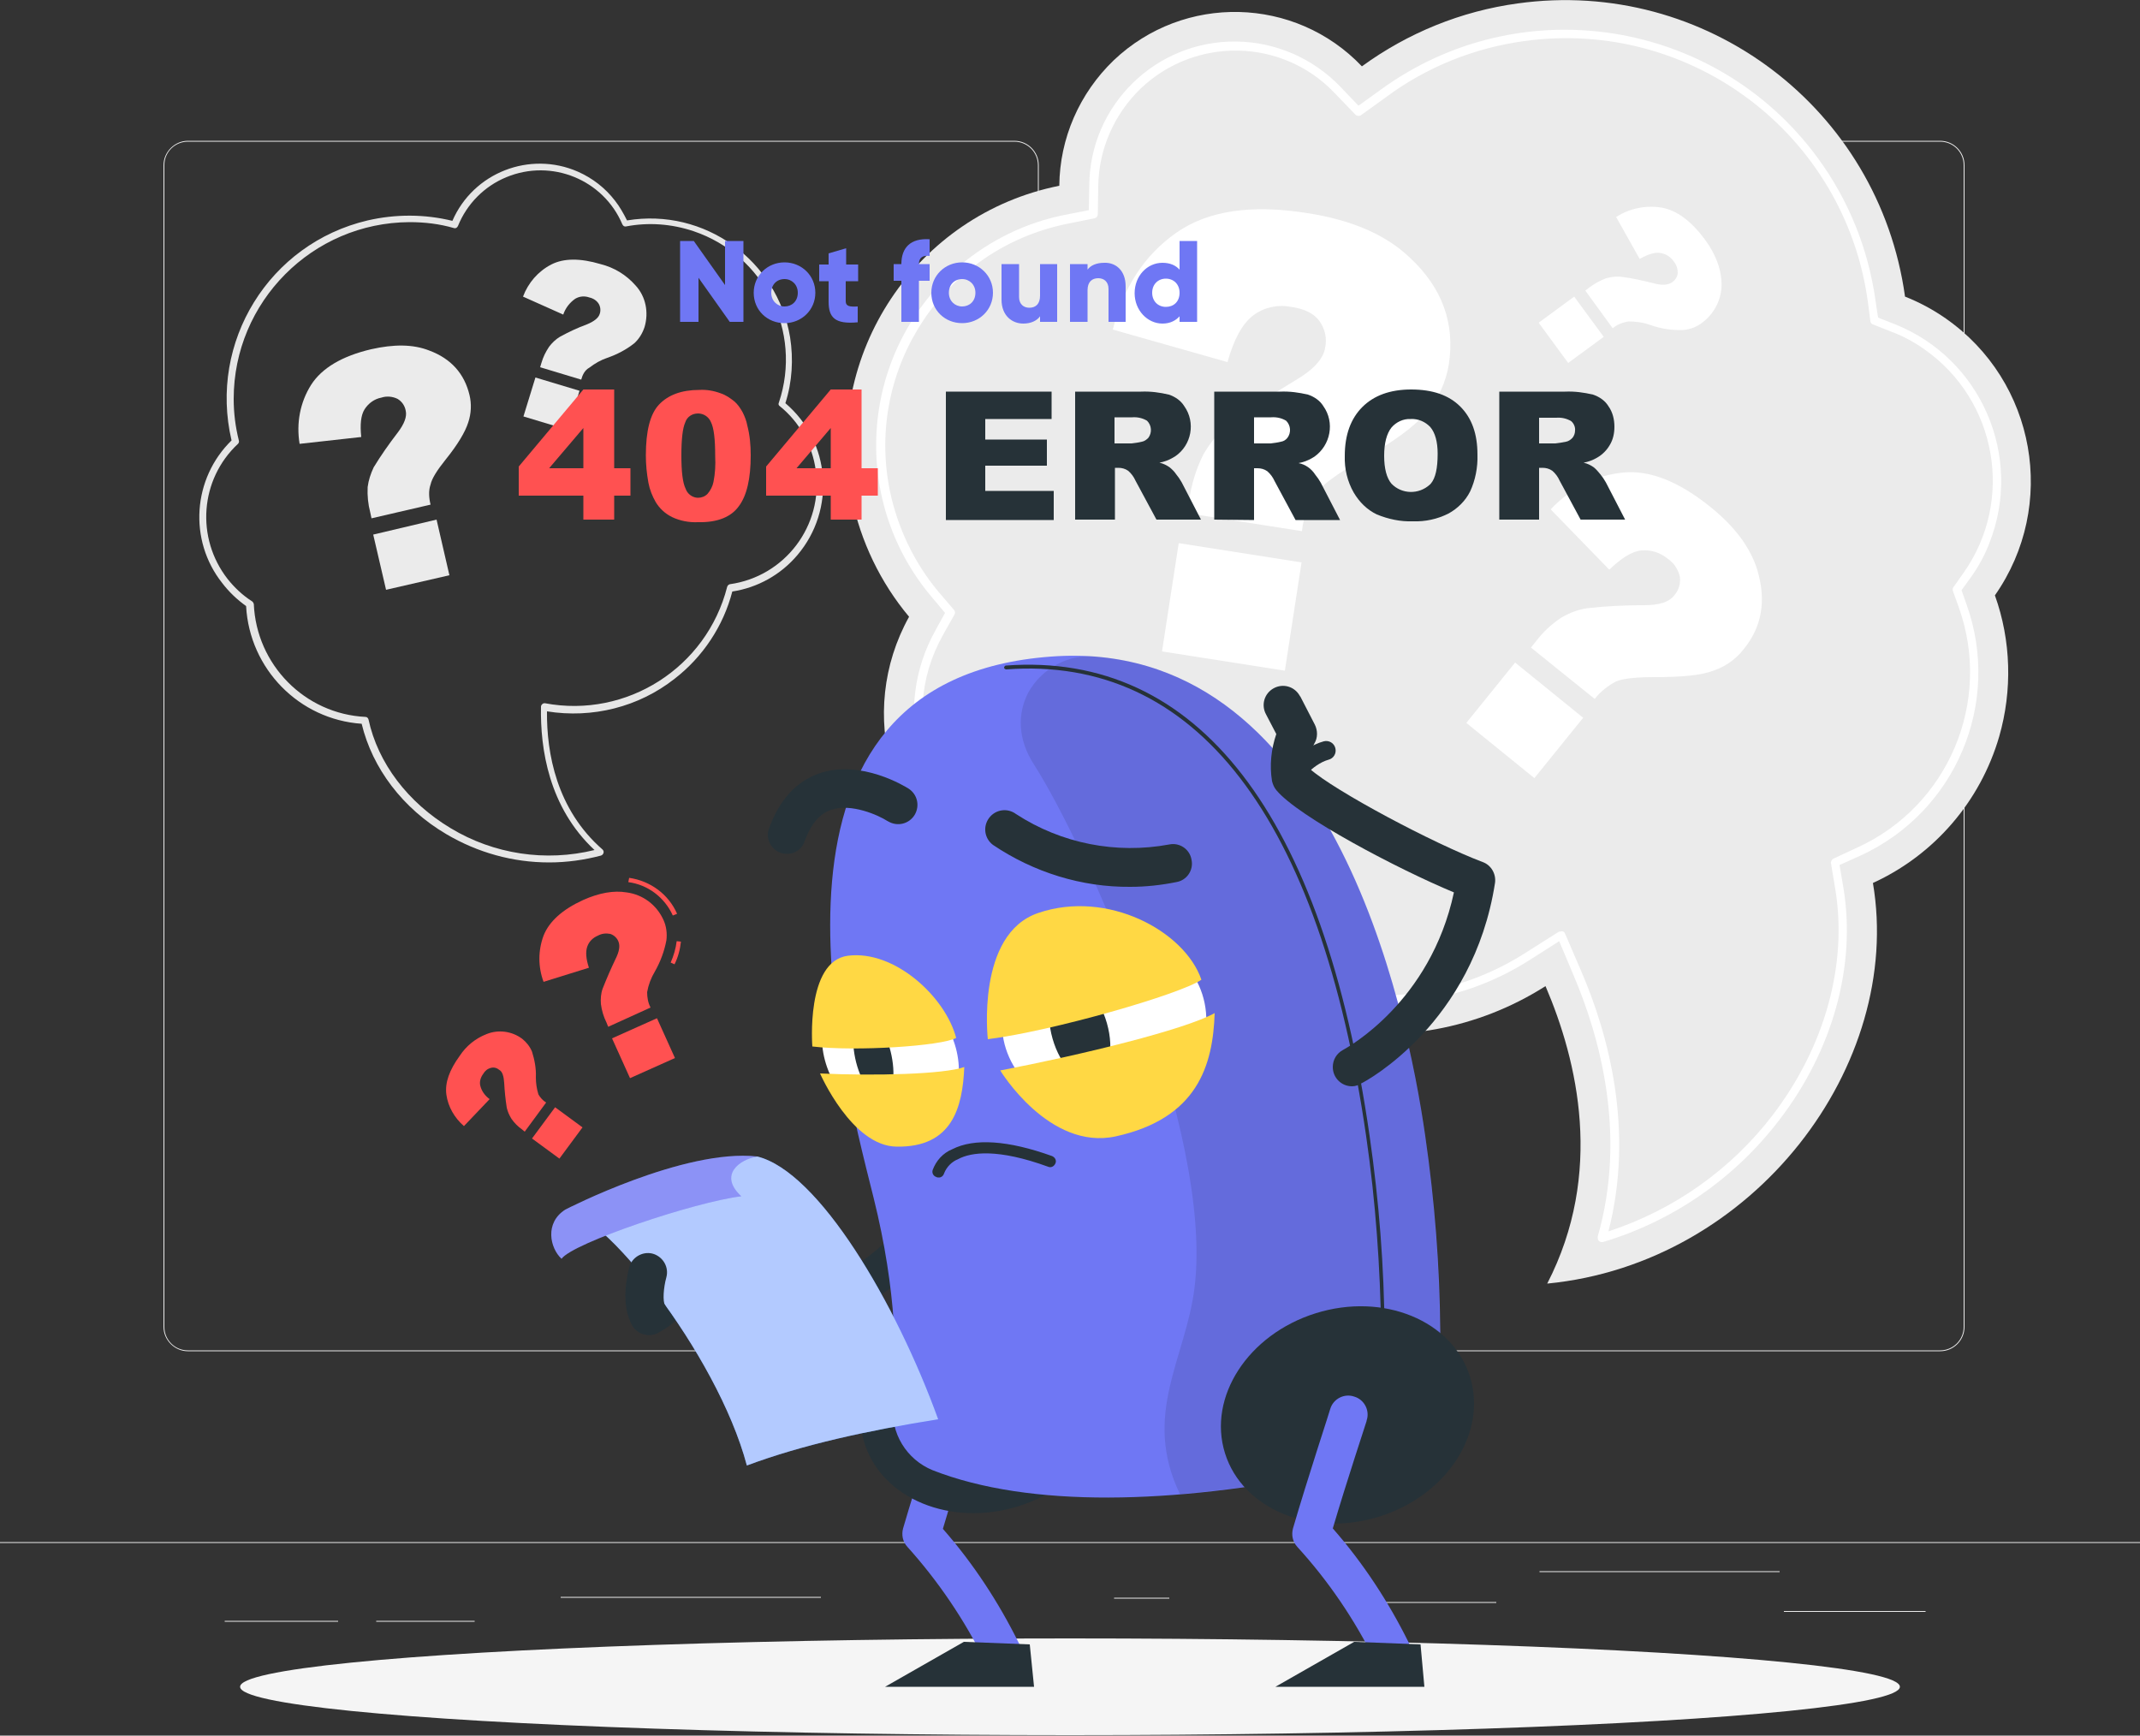 <?xml version="1.0" encoding="utf-8"?>
<!-- Generator: Adobe Illustrator 26.2.1, SVG Export Plug-In . SVG Version: 6.00 Build 0)  -->
<svg version="1.1" id="Layer_1" xmlns="http://www.w3.org/2000/svg" xmlns:xlink="http://www.w3.org/1999/xlink" x="0px" y="0px"
	 viewBox="0 0 500 405.5" style="enable-background:new 0 0 500 405.5;" xml:space="preserve">
<rect x="0" y="0" width="500" height="405.5" fill="#333333" stroke="none"/>
<style type="text/css">
	.st0{fill:#EBEBEB;}
	.st1{fill:#FFFFFF;}
	.st2{fill:#E6E6E6;}
	.st3{fill:#F5F5F5;}
	.st4{fill:#FF5151;}
	.st5{fill:#6F77F4;}
	.st6{fill:#263238;}
	.st7{opacity:0.1;enable-background:new    ;}
	.st8{fill:#FFD844;}
	.st9{fill:#407BFF;}
	.st10{opacity:0.6;fill:#FFFFFF;enable-background:new    ;}
	.st11{opacity:0.2;fill:#FFFFFF;enable-background:new    ;}
	.st12{enable-background:new    ;}
</style>
<g>
	<g id="freepik--background-complete--inject-91">
		<rect id="Rectangle_2156" y="360.3" class="st0" width="500" height="0.2"/>
		<rect id="Rectangle_2157" x="416.8" y="376.4" class="st0" width="33.1" height="0.2"/>
		<rect id="Rectangle_2158" x="260.3" y="373.3" class="st0" width="12.9" height="0.2"/>
		<rect id="Rectangle_2159" x="322.5" y="374.3" class="st0" width="27.1" height="0.2"/>
		<rect id="Rectangle_2160" x="359.7" y="367.1" class="st0" width="56.1" height="0.2"/>
		<rect id="Rectangle_2161" x="52.5" y="378.7" class="st0" width="26.5" height="0.2"/>
		<rect id="Rectangle_2162" x="87.9" y="378.7" class="st0" width="23" height="0.2"/>
		<rect id="Rectangle_2163" x="131" y="373.1" class="st0" width="60.8" height="0.2"/>
		<path id="Path_8777" class="st0" d="M237,315.7H43.9c-3.1,0-5.7-2.6-5.7-5.7V38.6c0-3.1,2.6-5.7,5.7-5.7H237
			c3.2,0,5.7,2.6,5.7,5.7l0,0V310C242.7,313.1,240.2,315.7,237,315.7z M43.9,33.1c-3,0-5.5,2.4-5.5,5.5V310c0,3,2.4,5.5,5.5,5.5H237
			c3,0,5.5-2.4,5.5-5.5V38.6c0-3-2.4-5.5-5.5-5.5H43.9z"/>
		<path id="Path_8778" class="st0" d="M453.3,315.7H260.2c-3.2,0-5.7-2.6-5.7-5.7V38.6c0-3.1,2.6-5.7,5.7-5.7h193.1
			c3.1,0,5.7,2.5,5.7,5.7V310C459,313.1,456.5,315.7,453.3,315.7z M260.2,33.1c-3,0-5.5,2.4-5.5,5.5V310c0,3,2.4,5.5,5.5,5.5h193.1
			c3,0,5.5-2.4,5.5-5.5V38.6c0-3-2.4-5.5-5.5-5.5H260.2z"/>
		<path id="Path_8779" class="st0" d="M467.1,172.1c3.1-10.8,2.8-22.4-1-33c14.7-21,9.6-50-11.5-64.7c-3-2.1-6.2-3.8-9.5-5.1
			c-6.1-44-46.6-74.6-90.5-68.5c-13.2,1.8-25.7,6.9-36.4,14.7c-15.6-16.4-41.6-17-58-1.4c-8,7.7-12.6,18.2-12.7,29.3
			c-33.5,6.7-55.2,39.4-48.5,72.9c2.1,10.2,6.7,19.8,13.4,27.8c-12.5,22.5-4.4,50.9,18.1,63.3c10.3,5.7,22.4,7.3,33.8,4.5
			c22.3,30.8,64.7,38.9,96.8,18.5c7.5,17.5,13.7,43.7,0.4,69.5c48.4-4.7,83.3-51.1,76.1-93.6C452,199.7,462.7,187.2,467.1,172.1z"/>
		<path id="Path_8780" class="st1" d="M374.3,290.2c-0.6,0-1-0.4-1-1c0-0.1,0-0.2,0-0.3c6.8-23.7,0.6-46.5-5.8-61.4l-3.2-7.6
			l-6.9,4.4c-28.9,18.4-67.2,11.1-87.4-16.6l-2.8-3.8l-4.6,1.1c-21.2,5.3-42.7-7.6-47.9-28.8c-2.4-9.7-1.1-20,3.8-28.8l2.3-4.2
			l-3.1-3.7c-19.6-23.2-16.7-57.8,6.5-77.4c7.1-6,15.5-10.1,24.6-11.9l5.6-1.1l0.1-5.7c0.1-18.8,15.5-33.9,34.3-33.7
			c9.2,0.1,18,3.9,24.4,10.6l4.2,4.4l5-3.6C355-2.8,400.8,4.3,424.7,36.9c7.2,9.8,11.8,21.2,13.5,33.3l0.6,4l3.8,1.5
			c20.3,8,30.2,31,22.2,51.2c-1.1,2.9-2.6,5.6-4.4,8.1l-2.1,2.9l1.2,3.4c8.2,23-2.6,48.4-24.8,58.6l-4.9,2.2l0.9,5.3
			c3,18.1-2.4,37.9-15,54.3c-10.4,13.6-24.8,23.6-41.2,28.5C374.5,290.2,374.4,290.2,374.3,290.2L374.3,290.2z M364.8,217.6
			c0.4-0.1,0.8,0.2,0.9,0.6l3.7,8.6c6.4,14.8,12.5,37.3,6.4,60.9c15.3-5,28.7-14.5,38.4-27.2c12.2-16,17.5-35.2,14.6-52.8l-1-6
			c-0.1-0.4,0.2-0.9,0.6-1.1l5.6-2.6c21.2-9.7,31.5-34,23.7-56l-1.4-3.9c-0.1-0.3-0.1-0.6,0.1-0.9l2.4-3.4
			c11.9-16.9,7.8-40.3-9.2-52.2c-2.4-1.7-5-3.1-7.7-4.1l-4.3-1.7c-0.3-0.1-0.6-0.4-0.6-0.8l-0.6-4.6c-5.4-39-41.3-66.2-80.3-60.8
			c-11.7,1.6-22.9,6.1-32.4,13.2l-5.7,4.1c-0.4,0.3-1,0.2-1.3-0.1l-4.9-5.1c-12.2-12.8-32.5-13.2-45.3-1c-6.2,6-9.8,14.2-9.9,22.8
			l-0.1,6.5c0,0.5-0.3,0.9-0.8,1l-6.4,1.3c-28.6,5.8-47.2,33.7-41.4,62.3c1.8,8.7,5.7,16.9,11.4,23.7l3.6,4.2
			c0.3,0.3,0.3,0.8,0.1,1.1l-2.7,4.8c-1.4,2.5-2.5,5.1-3.3,7.8c-5.8,19.9,5.7,40.8,25.7,46.5c6.3,1.8,13,2,19.5,0.4l5.2-1.3
			c0.4-0.1,0.8,0.1,1,0.4l3.2,4.4c19.5,27,56.6,34,84.7,16.1l7.9-5C364.4,217.7,364.6,217.6,364.8,217.6L364.8,217.6z"/>
		<path id="Path_8781" class="st1" d="M304.2,124.1l-26.8-4.2l0.4-2.7c0.5-3.8,1.6-7.5,3.3-10.9c1.5-2.7,3.5-5.1,5.8-7.1
			c2.4-2,7.6-5.4,15.7-10.3c4.3-2.5,6.6-5.1,7-7.6c0.5-2.2,0-4.5-1.4-6.4c-1.3-1.7-3.5-2.8-6.6-3.2c-3.1-0.6-6.3,0.1-8.8,2
			s-4.5,5.5-6,10.9L260,77c2.5-9.9,7.4-17.4,14.8-22.6s17.6-6.7,30.7-4.6c10.3,1.6,18.2,5,23.8,10.3c7.7,7.1,10.7,15.5,9.2,25.1
			c-0.7,4.1-2.4,7.9-5.1,11c-2.8,3.4-8,7.2-15.7,11.5c-5.3,3-8.8,5.6-10.4,7.7C305.6,118,304.5,121,304.2,124.1L304.2,124.1z
			 M275.4,126.9l28.7,4.5l-3.9,25.3l-28.7-4.5L275.4,126.9z"/>
		<path id="Path_8782" class="st1" d="M372.6,163.3l-14.9-12l1.2-1.5c1.6-2.1,3.6-4,5.9-5.5c1.9-1.1,3.9-1.9,6.1-2.2
			c4.4-0.5,8.8-0.7,13.2-0.7c3.5,0,5.8-0.7,7-2.2c1.1-1.2,1.6-2.8,1.4-4.4c-0.4-1.8-1.4-3.3-2.9-4.3c-1.7-1.4-3.9-2.1-6.1-1.9
			c-2.2,0.2-4.7,1.8-7.5,4.5L362.3,119c5-5.2,10.7-8,17-8.6s13.1,2.2,20.4,8.1c5.7,4.6,9.3,9.5,10.9,14.7c2.1,7.1,1.1,13.3-3.3,18.6
			c-1.8,2.3-4.3,4-7,4.9c-2.9,1.1-7.4,1.5-13.6,1.5c-4.3,0-7.4,0.3-9.1,1C375.7,160.2,373.9,161.6,372.6,163.3L372.6,163.3z
			 M354,154.8l15.9,12.9l-11.4,14.1l-15.9-12.9L354,154.8z"/>
		<path id="Path_8783" class="st1" d="M376.8,76.7l-6.4-8.8l0.9-0.7c1.2-0.9,2.6-1.7,4-2.2c1.2-0.3,2.4-0.5,3.7-0.3
			c2.5,0.3,5,0.9,7.4,1.5c1.9,0.5,3.3,0.4,4.2-0.2c0.8-0.5,1.3-1.3,1.4-2.2c0-1-0.3-2-1-2.8c-0.7-1-1.8-1.7-3.1-1.9
			c-1.2-0.2-2.9,0.3-4.8,1.4l-5.5-9.8c3.1-2,6.9-2.8,10.6-2.2c3.5,0.6,6.9,3.1,10.1,7.4c2.5,3.4,3.7,6.6,3.9,9.7
			c0.3,3.8-1.4,7.5-4.5,9.8c-1.3,1-2.9,1.6-4.5,1.7c-2.6,0.1-5.2-0.3-7.7-1.2c-1.7-0.6-3.4-0.8-5.1-0.8
			C378.9,75.4,377.7,75.9,376.8,76.7z M367.8,69.3l6.9,9.4l-8.3,6.1l-6.9-9.4L367.8,69.3z"/>
		<path id="Path_8784" class="st2" d="M128.3,201.5c-8.5,0-16.7-2.3-24-6.6c-10.2-6-17.3-15.4-19.8-25.8c-14.6-1-26.2-12.8-27-27.5
			c-2.1-1.5-4-3.3-5.6-5.4c-7.9-10-6.9-24.4,2.2-33.3c-5.4-23,8.8-46,31.8-51.4c6.5-1.5,13.3-1.5,19.8,0.1
			c4.9-11.3,18.1-16.4,29.3-11.5c3.4,1.5,6.4,3.8,8.7,6.8c1.1,1.4,2,3,2.8,4.6c18.1-3,35.1,9.3,38.1,27.3c0.8,5.1,0.5,10.4-1.1,15.4
			c10.6,9,11.8,24.9,2.8,35.5c-3.9,4.6-9.3,7.6-15.2,8.5c-2.1,8.1-6.9,15.3-13.5,20.4c-8.4,6.6-19.2,9.3-29.8,7.6
			c-0.1,9.7,2.2,22.9,13,32.3c0.2,0.2,0.3,0.5,0.2,0.8s-0.3,0.5-0.6,0.6C136.6,200.9,132.5,201.5,128.3,201.5L128.3,201.5z
			 M95.7,51.9C73,52,54.6,70.5,54.6,93.2c0,3.3,0.4,6.5,1.2,9.7c0.1,0.3,0,0.6-0.2,0.8c-8.9,8.3-9.9,22-2.4,31.6
			c1.6,2,3.5,3.8,5.7,5.2c0.2,0.1,0.3,0.4,0.4,0.6c0.6,14.2,11.9,25.7,26.1,26.4c0.4,0,0.6,0.3,0.7,0.6c2.2,10.2,9.2,19.4,19.2,25.4
			c10.1,6.1,22.2,7.9,33.6,5.1c-10.7-10-12.7-23.7-12.5-33.5c0-0.4,0.4-0.8,0.8-0.8h0.1c19.1,3.6,37.8-8.3,42.6-27.2
			c0.1-0.3,0.3-0.5,0.6-0.6c12.9-1.8,21.9-13.7,20.1-26.6c-0.8-5.9-3.8-11.3-8.4-15c-0.3-0.2-0.4-0.5-0.2-0.9
			c5.5-16.5-3.4-34.4-20-40c-5.1-1.7-10.5-2.1-15.7-1.1c-0.4,0.1-0.7-0.1-0.9-0.5C141,42,128.9,37,118.3,41.4
			c-5.1,2.1-9.2,6.2-11.3,11.4c-0.2,0.4-0.5,0.6-0.9,0.5C102.7,52.3,99.2,51.9,95.7,51.9z"/>
		<path id="Path_8785" class="st0" d="M100.6,117.9l-13.8,3.2l-0.3-1.4c-0.5-1.9-0.7-3.9-0.6-5.9c0.2-1.6,0.7-3.1,1.4-4.6
			c1.7-2.8,3.6-5.5,5.6-8.1c1.6-2.1,2.2-3.8,1.9-5.1c-0.2-1.2-0.9-2.2-1.9-2.8c-1.2-0.6-2.6-0.7-3.8-0.3c-1.6,0.3-3,1.3-3.9,2.7
			c-0.9,1.4-1.1,3.6-0.8,6.5L70,103.7c-0.8-4.8,0.1-9.7,2.7-13.8c2.5-3.9,7.2-6.7,14-8.3c5.3-1.2,9.8-1.2,13.6,0.3
			c5.1,1.9,8.2,5.4,9.4,10.4c0.5,2.1,0.4,4.3-0.3,6.4c-0.7,2.2-2.4,5.1-5.3,8.7c-2,2.5-3.2,4.4-3.5,5.8
			C100.1,114.6,100.2,116.3,100.6,117.9z M87.2,124.9l14.8-3.5l3,13l-14.8,3.4L87.2,124.9z"/>
		<path id="Path_8786" class="st0" d="M135.8,88.7l-9.6-2.9l0.3-1c0.4-1.4,1-2.6,1.8-3.8c0.7-0.9,1.5-1.7,2.5-2.3
			c2-1.1,4.1-2.1,6.3-2.9c1.7-0.7,2.7-1.5,3-2.4c0.3-0.8,0.2-1.7-0.2-2.4c-0.5-0.8-1.3-1.3-2.2-1.5c-1.1-0.4-2.3-0.3-3.3,0.3
			c-1.3,0.9-2.3,2.2-2.8,3.7l-9.4-4.2c1.2-3.2,3.5-5.9,6.6-7.5c2.9-1.5,6.8-1.5,11.5-0.1c3.2,0.8,6,2.5,8.2,5
			c2.4,2.6,3.1,6.3,2.1,9.7c-0.5,1.5-1.3,2.8-2.4,3.8c-1.9,1.5-4,2.6-6.3,3.4c-1.5,0.5-2.9,1.3-4.2,2.3
			C136.6,86.5,136.1,87.6,135.8,88.7z M125.1,88.2l10.3,3.1l-2.8,9.1l-10.3-3.1L125.1,88.2z"/>
	</g>
	<g id="freepik--Shadow--inject-91">
		<ellipse id="freepik--path--inject-91" class="st3" cx="250" cy="394.1" rx="193.9" ry="11.3"/>
	</g>
	<g id="freepik--question-marks--inject-91">
		<path id="Path_8787" class="st4" d="M157.6,225.3l-0.9-0.4c0.7-1.6,1.2-3.3,1.4-5l1,0.1C158.9,221.9,158.4,223.7,157.6,225.3z
			 M157.2,213.9c-1.9-4.2-5.8-7.2-10.4-7.8l0.2-1c4.9,0.7,9.2,3.8,11.2,8.4L157.2,213.9z"/>
		<path id="Path_8788" class="st4" d="M152,235.4l-9.9,4.5l-0.4-1c-0.7-1.4-1.1-2.8-1.3-4.3c-0.1-1.2,0-2.5,0.4-3.6
			c0.9-2.3,1.9-4.6,3-6.9c0.9-1.8,1.1-3.1,0.7-4.1c-0.3-0.8-1-1.5-1.9-1.8c-1-0.2-2-0.1-2.9,0.4c-1.2,0.5-2.1,1.4-2.5,2.6
			c-0.4,1.2-0.3,2.8,0.4,4.9l-10.6,3.3c-1.3-3.5-1.3-7.3,0-10.8c1.3-3.3,4.4-6.1,9.2-8.3c3.8-1.7,7.2-2.3,10.2-1.8
			c3.8,0.5,7,2.9,8.6,6.4c0.7,1.5,0.9,3.2,0.7,4.8c-0.5,2.6-1.4,5-2.7,7.3c-0.9,1.5-1.5,3.1-1.8,4.8
			C151.2,233,151.4,234.3,152,235.4z M143,242.6l10.5-4.7l4.2,9.3l-10.5,4.7L143,242.6z"/>
		<path id="Path_8789" class="st4" d="M127.6,257.6l-5,6.8l-0.6-0.5c-1-0.7-1.8-1.5-2.5-2.5c-0.5-0.8-0.9-1.7-1.1-2.6
			c-0.3-1.9-0.5-3.9-0.6-5.8c-0.1-1.5-0.4-2.6-1.1-3c-0.6-0.5-1.3-0.7-2-0.5c-0.8,0.2-1.4,0.7-1.8,1.4c-0.6,0.8-0.9,1.8-0.7,2.7
			c0.3,1.3,1.1,2.4,2.2,3.2l-6,6.3c-2.2-1.9-3.7-4.5-4.1-7.3s0.7-5.8,3.1-9.1c1.5-2.3,3.7-4.1,6.3-5.1c2.7-1.1,5.9-0.7,8.3,1.1
			c1,0.8,1.8,1.8,2.3,3c0.6,1.9,1,4,0.9,6c0,1.4,0.2,2.7,0.6,4C126.2,256.4,126.8,257.1,127.6,257.6L127.6,257.6z M124.3,266
			l5.4-7.3l6.4,4.7l-5.4,7.3L124.3,266z"/>
	</g>
	<g id="freepik--Character--inject-91">
		<path id="Path_8790" class="st5" d="M234.1,390.5c-1.7,0-3.2-0.9-4-2.4c-4.8-9.7-10.9-18.7-18.1-26.7c-1.1-1.2-1.4-2.8-1-4.3
			c3.4-11.7,8.7-27.7,8.7-27.9c0.7-2.4,3.2-3.7,5.6-3s3.7,3.2,3,5.6c0,0.1-0.1,0.2-0.1,0.3c-0.1,0.1-4.6,13.9-7.9,25.1
			c7.1,8.1,13,17.1,17.8,26.8c1.1,2.2,0.3,4.9-2,6.1C235.5,390.4,234.8,390.5,234.1,390.5L234.1,390.5z"/>
		<path id="Path_8791" class="st6" d="M241.6,394.1h-34.8l18.4-10.5l15.4,0.6L241.6,394.1z"/>
		
			<ellipse id="Ellipse_218" transform="matrix(0.954 -0.298 0.298 0.954 -87.418 83.824)" class="st6" cx="230.8" cy="328.2" rx="30" ry="24.9"/>
		<path id="Path_8792" class="st6" d="M151.6,311.9c-2.5,0-4.5-2-4.5-4.5c0-1.8,1.1-3.4,2.8-4.1c1.6-0.7,2.7-2.1,3-3.8
			c0.2-2,1.7-3.6,3.7-4c1.1-0.2,2.2-0.5,3.3-0.9c6.1-1.8,13.6-4,37.3,2.7c23.4-13.1,23.6-37.6,23.6-38.6c0-2.5,2-4.5,4.5-4.5l0,0
			c2.5,0,4.5,2,4.5,4.4c0,1.3-0.1,32.1-30,47.5c-1,0.5-2.2,0.6-3.3,0.3c-22.6-6.5-29-4.7-34.1-3.2l-1.4,0.4
			c-1.3,3.6-4.1,6.4-7.6,7.9C152.9,311.8,152.3,311.9,151.6,311.9z"/>
		<path id="Path_8793" class="st5" d="M204.1,279.8c-8.5-33.8-31.2-121.1,41.5-126.4c65.2-4.8,83.1,82,87.4,112
			c2.2,15.2,3.4,30.5,3.5,45.8c0.2,16-11.1,29.9-26.8,33c-35.5,7.2-69.1,8.2-91.8-0.7c-6.1-2.5-9.9-8.7-9.2-15.2
			C209.6,318.6,209.6,301.9,204.1,279.8z"/>
		<path id="Path_8794" class="st7" d="M333,265.4c-4.1-28.3-20.2-107-76.7-112c-6.6-0.7-12.9,2.7-16.1,8.5
			c-2.5,4.9-2.4,10.8,1.3,16.6c12.4,19.3,42.1,86,37.6,122.3c-2,16.5-12.4,29.7-3.4,48.3c11.4-1,22.7-2.7,33.9-5
			c15.7-3.1,26.9-17,26.8-33C336.3,295.9,335.2,280.6,333,265.4z"/>
		<path id="Path_8795" class="st6" d="M323.2,311.7c-0.2,0-0.4-0.2-0.5-0.4c-0.2-15.3-1.3-30.6-3.5-45.8
			c-10.8-74.7-39.9-112.4-84.1-109.1c-0.2,0-0.5-0.2-0.5-0.4l0,0c0-0.2,0.2-0.5,0.4-0.5c44.8-3.3,74.2,34.7,85,109.9
			c2.2,15.2,3.4,30.5,3.5,45.9C323.6,311.5,323.4,311.7,323.2,311.7L323.2,311.7L323.2,311.7z"/>
		
			<ellipse id="Ellipse_219" transform="matrix(0.954 -0.298 0.298 0.954 -84.294 109.09)" class="st6" cx="315.1" cy="330.6" rx="30" ry="24.9"/>
		<path id="Path_8796" class="st5" d="M325.3,390.5c-1.7,0-3.2-0.9-4-2.4c-4.8-9.7-10.9-18.7-18.2-26.7c-1.1-1.2-1.4-2.8-1-4.3
			c3.4-11.7,8.7-27.7,8.7-27.9c0.7-2.4,3.3-3.7,5.6-2.9c2.4,0.7,3.7,3.3,2.9,5.6v0.1c0,0.1-4.6,13.9-7.9,25.1
			c7.1,8.1,13,17.1,17.8,26.8c1.1,2.2,0.3,4.9-2,6.1C326.7,390.4,326,390.5,325.3,390.5L325.3,390.5z"/>
		<path id="Path_8797" class="st6" d="M315.9,253.8c-2.5,0-4.5-2-4.5-4.5c0-1.7,0.9-3.2,2.4-4l0,0c0.9-0.5,20.4-11.1,25.9-36.8
			c-13-5.4-36.4-17.7-41.5-23.9c-0.5-0.6-0.8-1.3-1-2.1c-0.6-3.7-0.2-7.5,1-11l-2.4-4.6c-1.2-2.2-0.4-4.9,1.8-6.1
			c2.2-1.2,4.9-0.4,6.1,1.8c0,0,0,0.1,0.1,0.1l3.4,6.6c0.7,1.4,0.7,3.1-0.1,4.4c-0.9,1.8-1.3,3.9-1.1,5.9c5.8,5.2,29,17.5,40.4,21.8
			c2,0.7,3.2,2.8,2.9,4.9c-5.1,32.8-30.1,46.3-31.2,46.8C317.3,253.6,316.6,253.8,315.9,253.8z"/>
		<path id="Path_8798" class="st6" d="M301.6,184c-1.2,0-2.2-1-2.2-2.3c0-0.4,0.1-0.8,0.4-1.2c0.2-0.2,3.9-5.8,9.5-7.3
			c1.2-0.3,2.4,0.4,2.7,1.6c0.3,1.2-0.4,2.4-1.6,2.7c-3.9,1.1-6.9,5.4-6.9,5.5C303,183.7,302.3,184,301.6,184L301.6,184z"/>
		<path id="Path_8799" class="st6" d="M332.8,394.1H298l18.4-10.5l15.5,0.6L332.8,394.1z"/>
		
			<ellipse id="Ellipse_220" transform="matrix(0.996 -8.801227e-02 8.801227e-02 0.996 -20.007 23.633)" class="st1" cx="258" cy="238.7" rx="23.9" ry="21.5"/>
		
			<ellipse id="Ellipse_221" transform="matrix(0.962 -0.274 0.274 0.962 -56.322 78.316)" class="st6" cx="252.2" cy="240.8" rx="6.6" ry="12"/>
		<path id="Path_8800" class="st8" d="M230.8,242.8c15.1-1.9,45-10.5,49.9-13.9c-3.9-11.4-22-21.1-38.1-15.6
			C228,218.2,230.8,242.8,230.8,242.8z"/>
		<path id="Path_8801" class="st8" d="M233.7,250.1c18.8-3.6,43.1-9.5,50.1-13.4c-0.4,12.2-4,24.6-23.1,28.8
			C245.1,268.9,233.7,250.1,233.7,250.1z"/>
		
			<ellipse id="Ellipse_222" transform="matrix(0.834 -0.552 0.552 0.834 -101.388 155.716)" class="st1" cx="208" cy="246.3" rx="14.7" ry="18.6"/>
		<path id="Path_8802" class="st6" d="M208.3,246.6c1.1,5.4,0.1,9.8-2.2,10s-5.2-4.1-6.3-9.4s-0.1-9.8,2.2-10
			S207.2,241.2,208.3,246.6z"/>
		<path id="Path_8803" class="st8" d="M189.8,244.5c10.1,1.2,30.2-0.1,33.6-2c-2.5-9.6-14.4-20.6-25.3-19.2
			C188.2,224.6,189.8,244.5,189.8,244.5z"/>
		<path id="Path_8804" class="st8" d="M191.6,250.8c12.6,0.6,29,0.2,33.7-1.5c-0.4,9.6-2.9,18.8-15.8,18.6
			C199,267.8,191.6,250.8,191.6,250.8z"/>
		<path id="Path_8805" class="st6" d="M264.1,207.2c-11.4,0.1-22.6-3.4-32.1-9.8c-2-1.5-2.4-4.3-0.9-6.3s4.3-2.4,6.3-0.9l0,0
			c10.6,6.9,23.4,9.4,35.8,7.1c2.4-0.5,4.8,1.1,5.2,3.6c0.5,2.4-1.1,4.8-3.6,5.2l0,0C271.3,206.8,267.7,207.2,264.1,207.2z"/>
		<path id="Path_8806" class="st6" d="M183.9,199.5c-2.5,0-4.5-2-4.5-4.5c0-0.5,0.1-1,0.3-1.5c2.4-6.6,6.3-10.9,11.7-12.8
			c9.8-3.4,20.3,3.2,20.8,3.5c2.1,1.3,2.8,4,1.5,6.2c-1.3,2.1-4,2.8-6.2,1.5c-0.1,0-0.1-0.1-0.2-0.1c-2-1.3-8.4-4.2-13.1-2.6
			c-2.7,0.9-4.7,3.3-6.2,7.3C187.5,198.3,185.8,199.5,183.9,199.5z"/>
		<path id="Path_8807" class="st6" d="M219.2,275.1c-0.1,0-0.3,0-0.4-0.1c-0.7-0.2-1.1-0.9-0.9-1.6c0.8-2.2,2.4-4,4.6-4.9
			c5.1-2.6,13-2.1,23.3,1.6c0.7,0.3,1.1,1,0.8,1.7s-1,1.1-1.7,0.8l0,0c-11.8-4.3-18-3.4-21-1.8c-1.5,0.6-2.7,1.8-3.3,3.3
			C220.4,274.8,219.8,275.2,219.2,275.1L219.2,275.1z"/>
		<path id="Path_8808" class="st9" d="M176.9,270.2c-15.6,1.4-30.9,5.9-44.8,13.1c7.7-1.5,35.4,32.7,42.4,59.1
			c13.1-4.9,28.4-8.2,44.7-10.8C209.4,304.5,191.3,273.7,176.9,270.2z"/>
		<path id="Path_8809" class="st10" d="M176.9,270.2c-15.6,1.4-30.9,5.9-44.8,13.1c7.7-1.5,35.4,32.7,42.4,59.1
			c13.1-4.9,28.4-8.2,44.7-10.8C209.4,304.5,191.3,273.7,176.9,270.2z"/>
		<path id="Path_8810" class="st5" d="M176.9,270.2c-17.1-1.9-44.8,12.4-44.8,12.4c-4.9,3.1-3.6,9-0.9,11.5
			c2.6-3.7,31.2-13.3,42-14.6C167.8,274.5,172.8,270.9,176.9,270.2z"/>
		<path id="Path_8811" class="st11" d="M176.9,270.2c-17.1-1.9-44.8,12.4-44.8,12.4c-4.9,3.1-3.6,9-0.9,11.5
			c2.6-3.7,31.2-13.3,42-14.6C167.8,274.5,172.8,270.9,176.9,270.2z"/>
		<path id="Path_8812" class="st6" d="M151.7,311.9c-1.5,0-2.9-0.7-3.8-2c-3.2-5-1.2-12.6-0.8-14.1c0.8-2.3,3.4-3.6,5.7-2.8
			c2.2,0.8,3.5,3.1,2.9,5.4c-0.7,2.5-0.9,5.7-0.3,6.6c1.4,2.1,0.8,4.9-1.3,6.2C153.4,311.7,152.5,311.9,151.7,311.9z"/>
	</g>
	<g id="freepik--error-400--inject-91">
		<path id="Path_8813" class="st4" d="M136.3,115.8h-15.1V109l15.1-18h7.2v18.4h3.8v6.4h-3.8v5.6h-7.2V115.8z M136.3,109.4V100
			l-8,9.4H136.3z"/>
		<path id="Path_8813_00000119821639511562270130000006371444465030592681_" class="st4" d="M194.1,115.8H179V109l15.1-18h7.2v18.4
			h3.8v6.4h-3.8v5.6h-7.2V115.8z M194.1,109.4V100l-8,9.4H194.1z"/>
		<path id="Path_8814" class="st4" d="M150.9,106.4c0-5.7,1-9.7,3.1-11.9s5.2-3.4,9.4-3.4c1.7-0.1,3.4,0.2,5,0.8
			c1.2,0.4,2.2,1.1,3.2,1.9c0.8,0.7,1.4,1.6,1.9,2.5c0.5,1,0.9,2,1.1,3.1c0.6,2.3,0.8,4.6,0.8,7c0,5.4-0.9,9.4-2.8,11.9
			c-1.8,2.5-5,3.8-9.5,3.7c-2.1,0.1-4.2-0.3-6.1-1.2c-1.6-0.8-2.9-2-3.8-3.5c-0.8-1.4-1.4-2.9-1.7-4.5
			C151.1,110.6,150.9,108.5,150.9,106.4L150.9,106.4z M159.2,106.4c0,3.8,0.3,6.4,1,7.8c0.4,1.2,1.6,2.1,2.9,2.1
			c0.8,0,1.6-0.3,2.2-0.9c0.7-0.8,1.2-1.8,1.4-2.8c0.4-2,0.5-4,0.4-6c0-4-0.3-6.6-1-8c-0.5-1.2-1.7-2-3-2c-1.4,0-2.6,0.8-3,2.1
			C159.5,100,159.2,102.6,159.2,106.4L159.2,106.4z"/>
		<path id="Path_8816" class="st6" d="M220.9,91.5h24.8v6.4h-15.5v4.8h14.4v6.1h-14.4v5.9h16v6.8H221v-30H220.9z"/>
		<path id="Path_8817" class="st6" d="M251.2,121.4V91.5h15.4c2.2-0.1,4.4,0.2,6.5,0.7c1.5,0.5,2.8,1.4,3.6,2.7
			c2.7,3.8,1.7,9.1-2.1,11.7c-0.2,0.1-0.3,0.2-0.5,0.3c-1,0.6-2.1,1-3.2,1.2c0.9,0.2,1.7,0.6,2.4,1.1c0.6,0.5,1.1,1,1.5,1.6
			c0.5,0.6,0.9,1.2,1.3,1.9l4.5,8.7h-10.4l-4.9-9.1c-0.4-0.9-1-1.7-1.7-2.3c-0.7-0.5-1.5-0.7-2.3-0.7h-0.8v12.1L251.2,121.4z
			 M260.5,103.6h3.9c0.8-0.1,1.6-0.2,2.4-0.4c0.6-0.1,1.1-0.5,1.5-0.9c0.9-1.2,0.8-2.9-0.3-4c-1-0.6-2.2-0.9-3.5-0.8h-4.1v6.1H260.5
			z"/>
		<path id="Path_8818" class="st6" d="M283.7,121.4V91.5h15.4c2.2-0.1,4.4,0.2,6.5,0.7c1.5,0.5,2.8,1.4,3.6,2.7
			c2.7,3.8,1.7,9.1-2.1,11.8c-0.2,0.1-0.3,0.2-0.5,0.3c-1,0.6-2.1,1-3.2,1.2c1.6,0.3,3,1.3,3.9,2.7c0.5,0.6,0.9,1.2,1.3,1.9l4.5,8.7
			h-10.4l-4.9-9.1c-0.4-0.9-1-1.7-1.7-2.3c-0.7-0.5-1.5-0.7-2.3-0.7H293v12.1L283.7,121.4L283.7,121.4z M293,103.6h3.9
			c0.8-0.1,1.6-0.2,2.4-0.4c0.6-0.1,1.1-0.4,1.5-0.9c0.9-1.2,0.8-2.9-0.3-4c-1-0.6-2.2-0.9-3.5-0.8h-4V103.6z"/>
		<path id="Path_8819" class="st6" d="M314.2,106.5c0-4.9,1.4-8.7,4.1-11.4c2.7-2.7,6.5-4.1,11.4-4.1c5,0,8.8,1.3,11.5,4
			s4,6.4,4,11.2c0.1,3-0.5,6-1.7,8.6c-1.1,2.2-2.9,4-5.1,5.2c-2.6,1.3-5.4,1.9-8.3,1.8c-2.9,0.1-5.7-0.5-8.4-1.6
			c-2.3-1.1-4.1-2.9-5.4-5.1C314.8,112.5,314.1,109.5,314.2,106.5z M323.4,106.5c0,3,0.6,5.2,1.7,6.5c2.4,2.5,6.4,2.6,9,0.2
			c0.1-0.1,0.1-0.1,0.2-0.2c1.1-1.3,1.6-3.6,1.6-7c0-2.8-0.6-4.9-1.7-6.2c-1.2-1.3-2.9-2-4.6-1.9c-1.7-0.1-3.4,0.7-4.5,2
			C324,101.3,323.4,103.5,323.4,106.5L323.4,106.5z"/>
		<path id="Path_8820" class="st6" d="M350.3,121.4V91.5h15.4c2.2-0.1,4.4,0.2,6.5,0.7c1.5,0.5,2.8,1.4,3.6,2.7
			c1,1.4,1.4,3.1,1.4,4.8c0,1.5-0.3,3-1.1,4.3c-0.7,1.2-1.7,2.2-2.9,2.9c-1,0.6-2.1,1-3.2,1.2c0.9,0.2,1.7,0.6,2.4,1.1
			c0.6,0.5,1,1,1.5,1.6s0.9,1.2,1.3,1.9l4.5,8.7h-10.4l-4.9-9.1c-0.4-0.9-1-1.7-1.7-2.3c-0.7-0.5-1.5-0.7-2.3-0.7h-0.8v12.1
			L350.3,121.4z M359.5,103.6h3.9c0.8-0.1,1.6-0.2,2.5-0.4c0.6-0.1,1.1-0.5,1.5-0.9c0.4-0.5,0.6-1.1,0.6-1.7
			c0.1-0.8-0.3-1.7-0.9-2.2c-1-0.6-2.2-0.9-3.5-0.8h-4v6H359.5z"/>
	</g>
	<g class="st12">
		<path class="st5" d="M173.7,56.3v18.9h-3.2l-7.3-10.3v10.3h-4.3V56.3h3.2l7.3,10.3V56.3H173.7z"/>
		<path class="st5" d="M176.1,68.4c0-4,3.2-7.1,7.2-7.1s7.2,3.1,7.2,7.1s-3.2,7.1-7.2,7.1S176.1,72.5,176.1,68.4z M186.4,68.4
			c0-1.9-1.4-3.2-3.1-3.2c-1.8,0-3.1,1.3-3.1,3.2s1.4,3.2,3.1,3.2C185,71.6,186.4,70.4,186.4,68.4z"/>
		<path class="st5" d="M197.6,65.6v4.8c0,1.2,1,1.3,2.8,1.2v3.7c-5.3,0.5-6.8-1.1-6.8-4.8v-4.8h-2.2v-3.9h2.2v-2.6l4.1-1.2v3.8h2.8
			v3.9H197.6z"/>
		<path class="st5" d="M214.7,61.7h2.5v3.9h-2.5v9.6h-4.1v-9.6h-1.8v-3.9h1.8c0-3.8,2.1-6.1,6.6-5.8v3.9
			C215.7,59.6,214.7,60.1,214.7,61.7z"/>
		<path class="st5" d="M217.6,68.4c0-4,3.2-7.1,7.2-7.1s7.2,3.1,7.2,7.1s-3.2,7.1-7.2,7.1S217.6,72.5,217.6,68.4z M227.9,68.4
			c0-1.9-1.4-3.2-3.1-3.2c-1.8,0-3.1,1.3-3.1,3.2s1.4,3.2,3.1,3.2C226.5,71.6,227.9,70.4,227.9,68.4z"/>
		<path class="st5" d="M247,61.7v13.5H243v-1.3c-0.7,1-2.1,1.7-3.9,1.7c-2.7,0-5.1-1.9-5.1-5.6v-8.3h4.1v7.7c0,1.7,1.1,2.5,2.4,2.5
			c1.5,0,2.5-0.9,2.5-2.8v-7.4H247z"/>
		<path class="st5" d="M263,66.9v8.3H259v-7.7c0-1.7-1.1-2.5-2.4-2.5c-1.5,0-2.5,0.9-2.5,2.8v7.4H250V61.7h4.1v1.3
			c0.7-1,2.1-1.6,3.9-1.6C260.7,61.3,263,63.2,263,66.9z"/>
		<path class="st5" d="M279.7,56.3v18.9h-4.1v-1.3c-0.9,1-2.2,1.7-4,1.7c-3.5,0-6.5-3.1-6.5-7.1s2.9-7.1,6.5-7.1
			c1.8,0,3.1,0.6,4,1.6v-6.7H279.7z M275.6,68.4c0-2-1.4-3.3-3.2-3.3s-3.2,1.3-3.2,3.3s1.4,3.3,3.2,3.3S275.6,70.5,275.6,68.4z"/>
	</g>
</g>
</svg>
